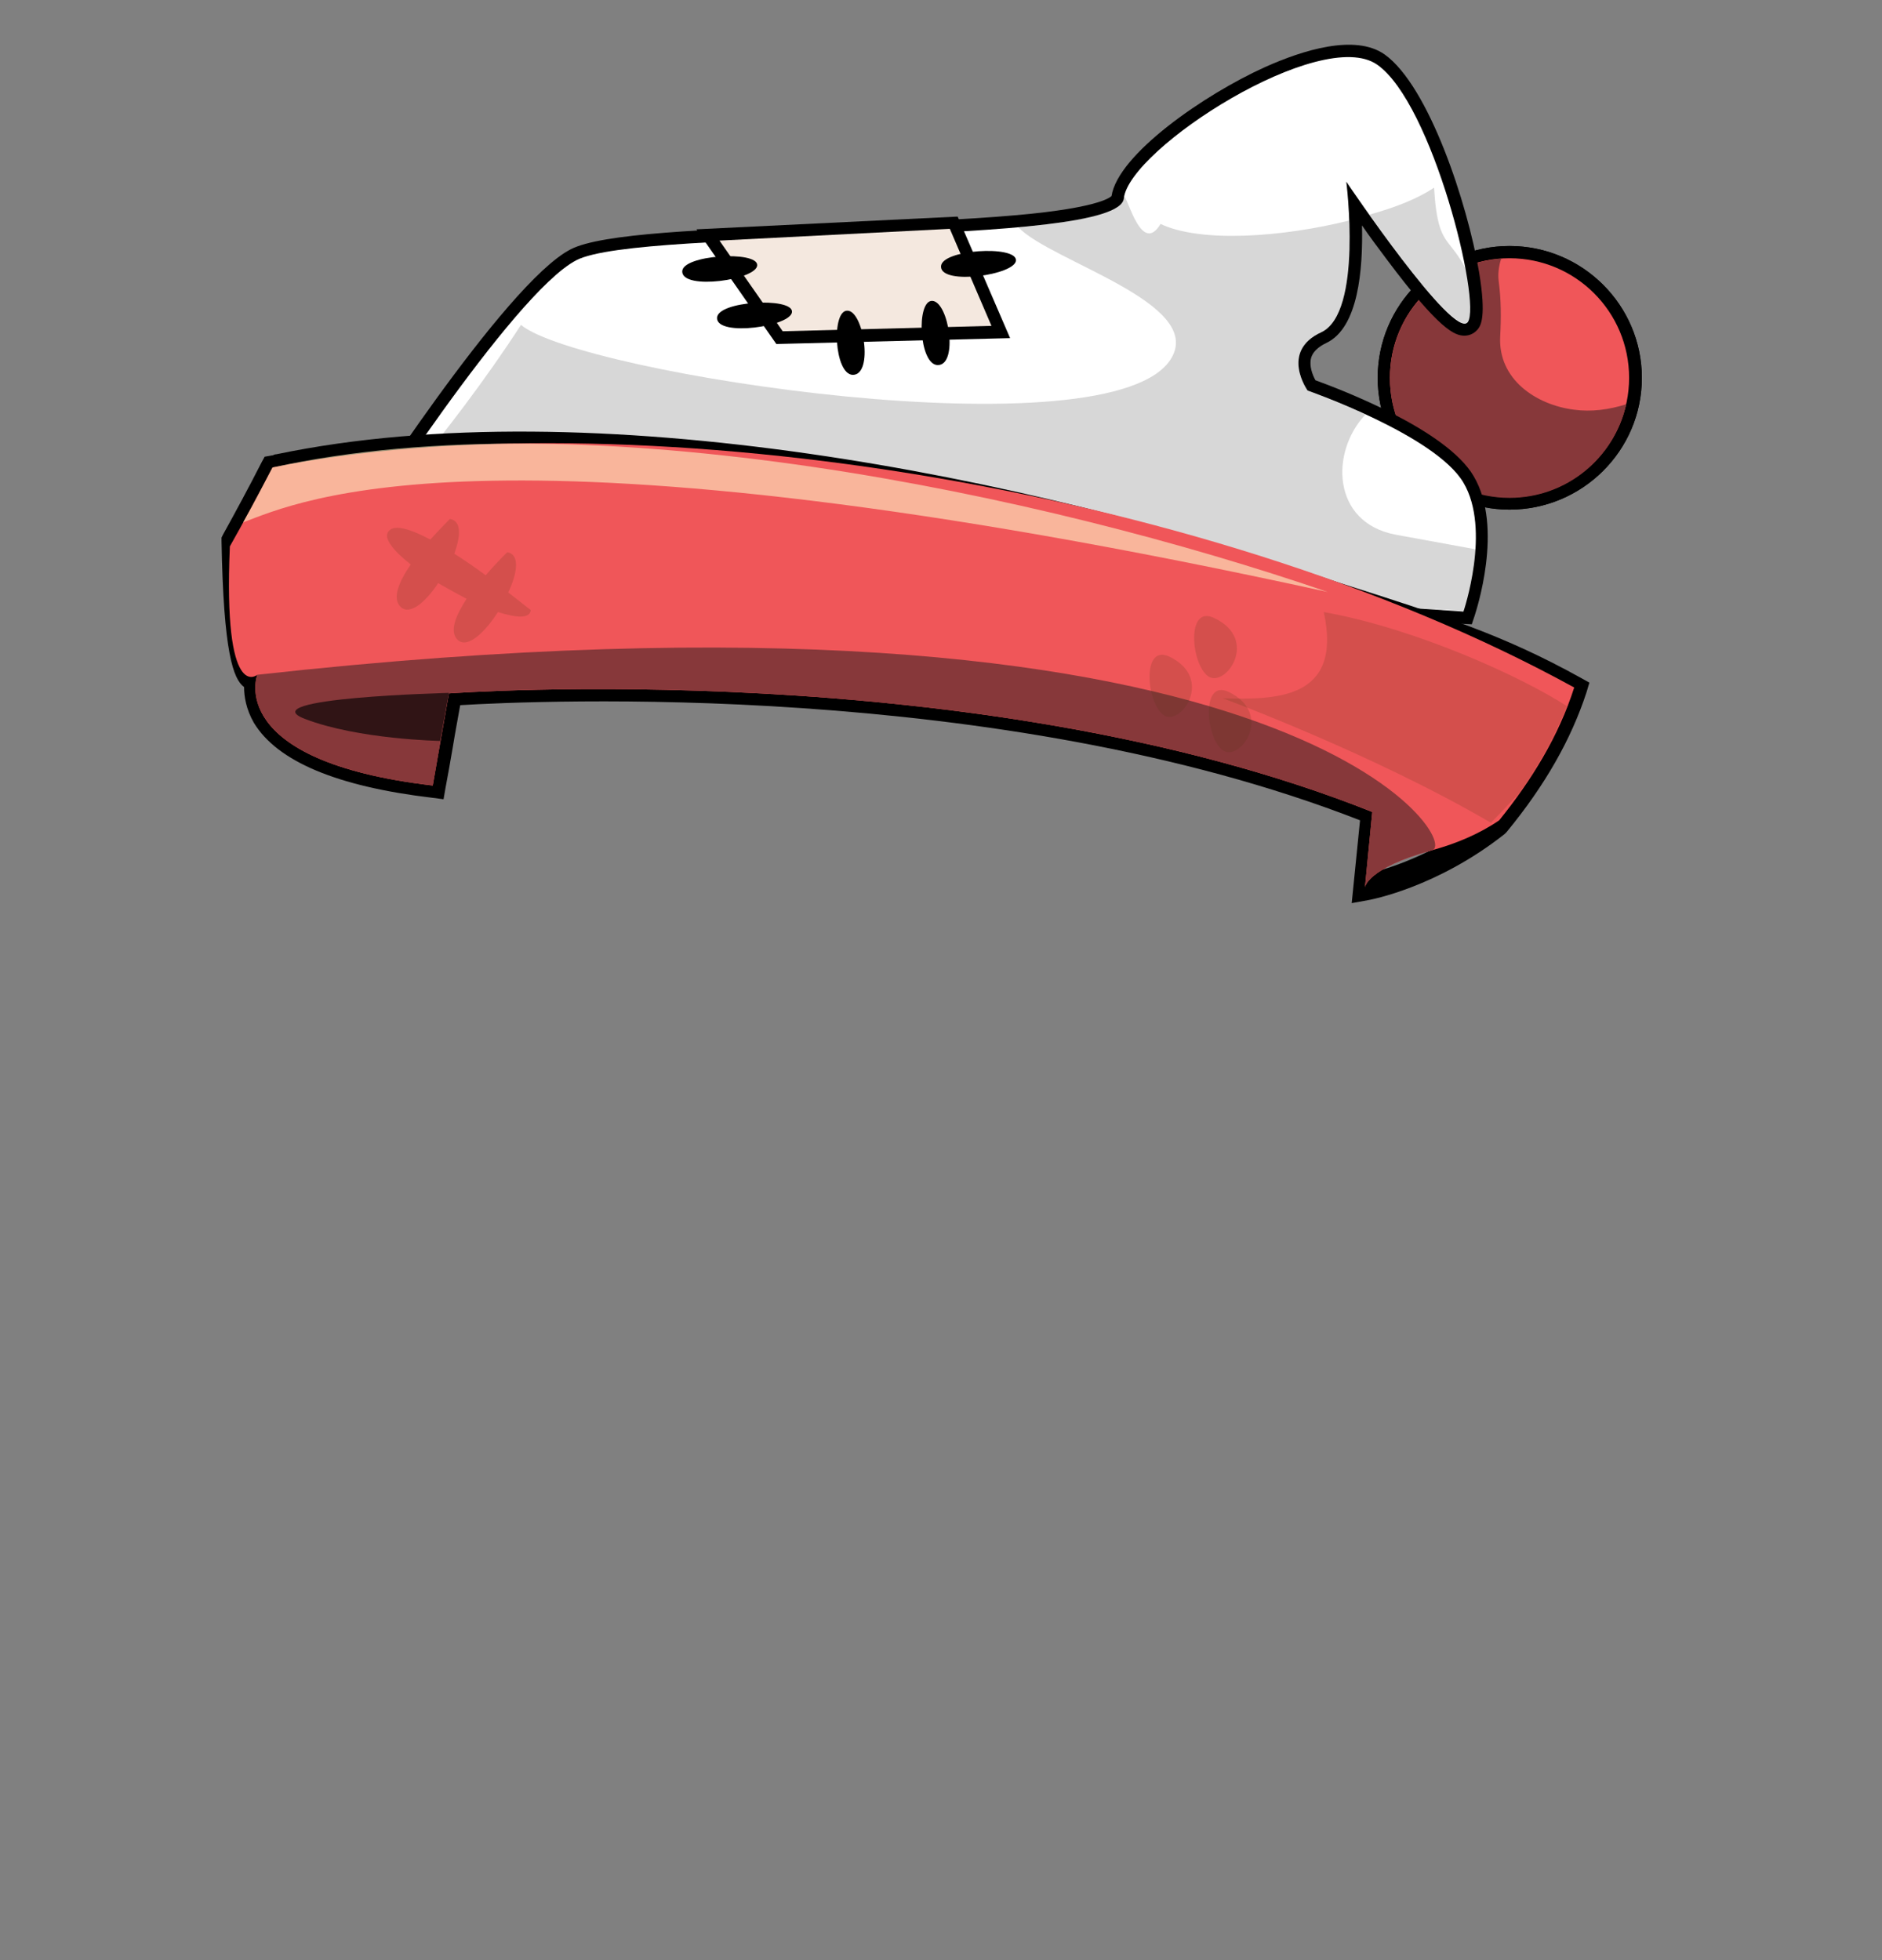 <?xml version="1.0" encoding="utf-8"?>
<!-- Generator: Adobe Illustrator 26.0.3, SVG Export Plug-In . SVG Version: 6.00 Build 0)  -->
<svg version="1.1" id="Layer_1" xmlns="http://www.w3.org/2000/svg" xmlns:xlink="http://www.w3.org/1999/xlink" x="0px" y="0px"
	 viewBox="0 0 384 400" style="enable-background:new 0 0 384 400;" xml:space="preserve">
<rect x="0" y="0" width="384" height="400" fill="#808080" stroke="none"/>
<style type="text/css">
	.head-st0{fill:#F05659;}
	.head-st1{fill:#87383A;}
	.head-st2{fill:#FFFFFF;}
	.head-st3{opacity:0.16;}
	.head-st4{opacity:0.61;fill:#FFF3C4;}
	.head-st5{fill:#301415;}
	.head-st6{opacity:0.18;fill:#573314;}
	.head-st7{fill:#F4E8DF;}
</style>
<g>
	<g>
		<path d="M308,50.2c-14.9,0-26.9,12.1-26.9,26.9c0,14.9,12.1,26.9,26.9,26.9S335,92,335,77.1C335,62.3,322.9,50.2,308,50.2z
			 M308,99.1c-12.1,0-21.9-9.8-21.9-21.9s9.8-21.9,21.9-21.9S330,65,330,77.1S320.1,99.1,308,99.1z"/>
		<g>
			<path d="M308,50.2c-14.9,0-26.9,12.1-26.9,26.9c0,14.9,12.1,26.9,26.9,26.9S335,92,335,77.1C335,62.3,322.9,50.2,308,50.2z
				 M308,99.1c-12.1,0-21.9-9.8-21.9-21.9s9.8-21.9,21.9-21.9S330,65,330,77.1S320.1,99.1,308,99.1z"/>
			<circle class="head-st0" cx="308" cy="77.1" r="24.4"/>
			<path class="head-st1" d="M321.1,83.6c-7.7-1-15.5-6.2-15-15c0.2-3.8,0.2-7.4-0.3-11.1c-0.2-1.6,0-3.2,0.5-4.7
				c-12.7,0.9-22.7,11.4-22.7,24.4c0,13.5,10.9,24.4,24.4,24.4c11.7,0,21.4-8.2,23.8-19.1C328.3,83.6,324.7,84.1,321.1,83.6z"/>
		</g>
	</g>
	<path d="M268.4,77.6c-0.6-1.1-1.3-2.9-0.9-4.5c0.3-1.2,1.4-2.3,3.1-3.1c6.6-3.1,7.5-15.1,7.3-24c1.5,2.2,3.3,4.6,5.1,7
		c10.7,14.3,13.8,15.5,15.8,15.5c1.1,0,2.1-0.5,2.8-1.4c0.5-0.7,1.7-2.4,0.2-11.5c-2.4-14.2-10.3-38.1-19.3-44.5
		c-6-4.2-16.6-0.9-24.4,2.6c-12.4,5.6-30,17.8-31.3,26.3c-0.5,0.5-3.5,2.5-19.3,3.9c-11.1,1-25.3,1.5-39,2
		c-24.6,0.9-45.8,1.7-52.1,5c-13.5,7-44.3,55.2-45.6,57.2l-2.3,3.6l229.9,15.6l1.9,0.1l0.6-1.8c0.2-0.7,6-17.9-0.2-28.4
		C295.2,87.7,273.6,79.5,268.4,77.6z M296.8,122.1L77.3,107.2c10.1-15.5,32-47,41.4-51.9c5.3-2.7,28-3.6,50-4.4
		c44.2-1.6,62.2-3,63-10.1c0.5-4.6,13.7-15.8,28.4-22.5c9.1-4.1,16.3-5.2,19.5-3.1c9.1,6.4,17.8,38.2,18,47.3
		c-4.2-3.7-13.4-15.9-20.8-26.8l-5.9-8.7l1.3,10.4c1.3,10.3,1,25.9-3.7,28.1c-3.2,1.5-5.1,3.6-5.9,6.4c-1.2,4.6,1.7,8.8,2,9.3
		l0.5,0.6l0.8,0.3c7,2.4,26.2,10.4,30.5,17.7C300.4,106.5,298,117.7,296.8,122.1z"/>
	<path class="head-st2" d="M266.8,79.7c0,0-5.7-8,2.8-11.9c8.5-4,5.1-30.7,5.1-30.7s22,32.6,24.8,28.6c2.8-4-7.2-44.6-18.5-52.5
		c-11.4-8-50.6,17.1-51.7,27.3c-1.1,10.2-98.6,5.8-111.7,12.6c-13.1,6.8-44.7,56.4-44.7,56.4l225.7,15.3c0,0,5.7-16.7,0-26.3
		C292.9,88.8,266.8,79.7,266.8,79.7z"/>
	<path class="head-st3" d="M275.3,44.9c1.4-0.3,2.8-0.7,4.1-1.1c-2.8-3.9-4.7-6.8-4.7-6.8S275.2,40.4,275.3,44.9z"/>
	<path class="head-st3" d="M279.4,43.8c6.6,9.3,18.1,24.6,20.1,21.8c0.4-0.5,1.1-2.3,2-4.8c-4.9-14.4-8-7.8-8.9-22.5
		C289.5,40.4,284.9,42.3,279.4,43.8z"/>
	<path class="head-st3" d="M284.7,109.1c-13-2.5-13.3-16.9-6.1-24.5c-6.4-3-11.8-4.9-11.8-4.9s-5.7-8,2.8-11.9c5.5-2.6,6-14.6,5.7-22.8
		c-13.6,3.4-30.3,4.6-38.5,0.7c-4.3,7.2-7.3-8.3-7.6-5.2c-0.3,3-9,4.7-21.4,5.9c6.7,7,37.9,15.4,31.2,26.7
		c-11.8,19.9-120.8,3.2-132.7-6.8c-14.6,22.6-33.4,43.1-33.4,43.1l225.7,15.3c0,0,2.9,2.2,2.5-12.6
		C295.6,111.1,290.1,110.1,284.7,109.1z"/>
	<g>
		<path d="M273.2,118.9l-1.5-0.5l0,0c-61.9-21.2-151-39.1-215.3-25.7c-0.3,0-0.5,0.1-0.7,0.2l-1.7,0.3l-0.6,1.1
			c-2.6,5.1-5.3,10.1-7.9,14.8l-0.3,0.6l0,0.7c0.4,22.8,2.4,28.2,4.6,29.8c0,1.9,0.4,4.5,2,7.3c4.8,7.9,17,13,36.4,15.3l2.3,0.3
			l0.4-2.3c0.5-2.6,1-5.5,1.5-8.4c0.5-3.1,1.1-6.2,1.5-8.5c15.1-0.9,109.9-5.3,183.6,23.5l-1.7,16.9l3.3-0.6
			c0.6-0.1,14.1-2.6,27.9-13.5l0.2-0.2l0.2-0.2c7.9-9.6,13.2-19,16.3-28.5l0.6-2l-1.8-1C306.8,129.6,294.9,125.8,273.2,118.9z
			 M303.5,166.2c-8.8,6.9-17.6,10.2-22.2,11.5l1.4-13.8l-1.7-0.7C226.7,141.6,160.7,138,122.6,138c-17.9,0-29.7,0.8-31.1,0.9
			l-1.9,0.1l-0.4,1.9c-0.4,2.3-1.1,6.2-1.8,10.4c-0.4,2-0.7,4.1-1.1,6.1c-20.2-2.7-27.6-8.2-30.3-12.5c-2.2-3.5-1.2-6.3-1.2-6.4
			l-4.4-2.2c0.3-0.5,0.9-0.6,1.1-0.6c0.6,0,1.1,0.3,1.2,0.4c-0.2-0.3-2.2-3.4-2.7-25.2c2.4-4.3,4.8-8.7,7.1-13.3c0,0,0.1,0,0.1,0
			c63.4-13.2,151.4,4.5,212.7,25.5l0,0l1.7,0.5c20.5,6.5,32.2,10.2,46.4,17.8C315.2,149.7,310.4,157.9,303.5,166.2z"/>
		<g>
			<path class="head-st0" d="M55.6,95.4c-2.8,5.4-5.7,10.8-8.7,16.1c-1.4,32.2,5.6,26.2,5.6,26.2s-6.8,17.6,35.8,22.6
				c1.1-6.3,2.6-15,3.3-18.8c0,0,107.7-8,188.4,24.2l-1.5,15.4c0,0,0.3-3.9,13.7-7.6c4.8-1.3,9.6-3.3,13.7-6.1
				c6.6-8.2,12.1-17.1,15.3-27.1C244.6,98.2,126.4,81.1,55.6,95.4z"/>
			<path class="head-st1" d="M52.5,137.7c0,0-6.8,17.6,35.8,22.6c1.1-6.3,2.6-15,3.3-18.8c0,0,107.7-8,188.4,24.2l-1.5,15.4
				c0,0,0.3-3.9,13.7-7.6C298.4,171.8,262.4,114.4,52.5,137.7z"/>
			<path class="head-st4" d="M55.6,95.4c-2,3.8-3.9,7.5-6,11.2c11.3-4.2,50.6-23.2,221.3,14.2C213,100.9,120.3,81.1,55.6,95.4z"/>
			<path class="head-st5" d="M62.2,146.7c10.9,4.2,27.6,4.5,27.6,4.5l1.8-9.8C91.6,141.4,51,142.4,62.2,146.7z"/>
		</g>
		<path class="head-st6" d="M249.5,142.5c0,0,30.4,11.2,54.7,25.4c2.1-2.1,3.9-4.1,5.6-5.8c4-5.6,7.4-11.6,9.9-18
			c-9.1-5.9-30.6-15.8-49.6-19.2C274,142.8,260.3,142.8,249.5,142.5z"/>
		<path class="head-st6" d="M103.5,112.7c0,0-2.1,2-4.4,4.7c-2-1.5-4.2-3-6.4-4.4c1.3-3.6,1.5-6.7-0.9-7.1c0,0-1.8,1.8-4,4.2
			c-4-2.1-7.3-3.2-8.5-1.7c-1.2,1.4,1,4,4.5,6.8c-2.4,3.5-3.9,7-2,8.7c1.9,1.7,5.1-1.1,7.6-4.9c1.9,1.1,3.9,2.2,5.8,3.2
			c-2.2,3.4-3.6,6.7-1.8,8.4c2,1.8,5.5-1.5,8.2-5.7c3.8,1.2,6.5,1.4,6.7-0.4c0,0-1.9-1.5-4.6-3.6
			C105.6,116.9,106.1,113.1,103.5,112.7z"/>
		<g>
			<path class="head-st6" d="M238.6,134c-5.7-2.7-4.7,9.4-1.2,11.9C240.8,148.4,247.9,138.5,238.6,134z"/>
			<path class="head-st6" d="M250.7,141.2c-5.7-2.7-4.7,9.4-1.2,11.9S260,145.7,250.7,141.2z"/>
			<path class="head-st6" d="M247.7,126.1c-5.7-2.7-4.7,9.4-1.2,11.9C250,140.5,257.1,130.5,247.7,126.1z"/>
		</g>
	</g>
	<path d="M142.1,46.8l16.3,23.4l47.7-1.2l-10.7-24.8L142.1,46.8z M161,65.1l-9.6-13.8l40.8-2l6.4,14.8L161,65.1z"/>
	<polygon class="head-st7" points="146.8,49.1 159.7,67.6 202.3,66.5 193.8,46.7 	"/>
	<path d="M139.2,55.4c0,3.9,15.3,1.7,15.3-1.3C154.5,51.1,139.2,52,139.2,55.4z"/>
	<path d="M146.3,64.9c0,3.9,15.3,1.7,15.3-1.3S146.3,61.4,146.3,64.9z"/>
	<path d="M192,54.4c0,3.9,15.3,1.7,15.3-1.3C207.3,50,192,50.9,192,54.4z"/>
	<path d="M172.9,63.4c-3.3-0.1-2.7,13,1.1,13.1C178.3,76.5,176.2,63.4,172.9,63.4z"/>
	<path d="M190.2,61.4c-3.3-0.1-2.7,13,1.1,13.1C195.6,74.6,193.6,61.5,190.2,61.4z"/>
</g>
</svg>
